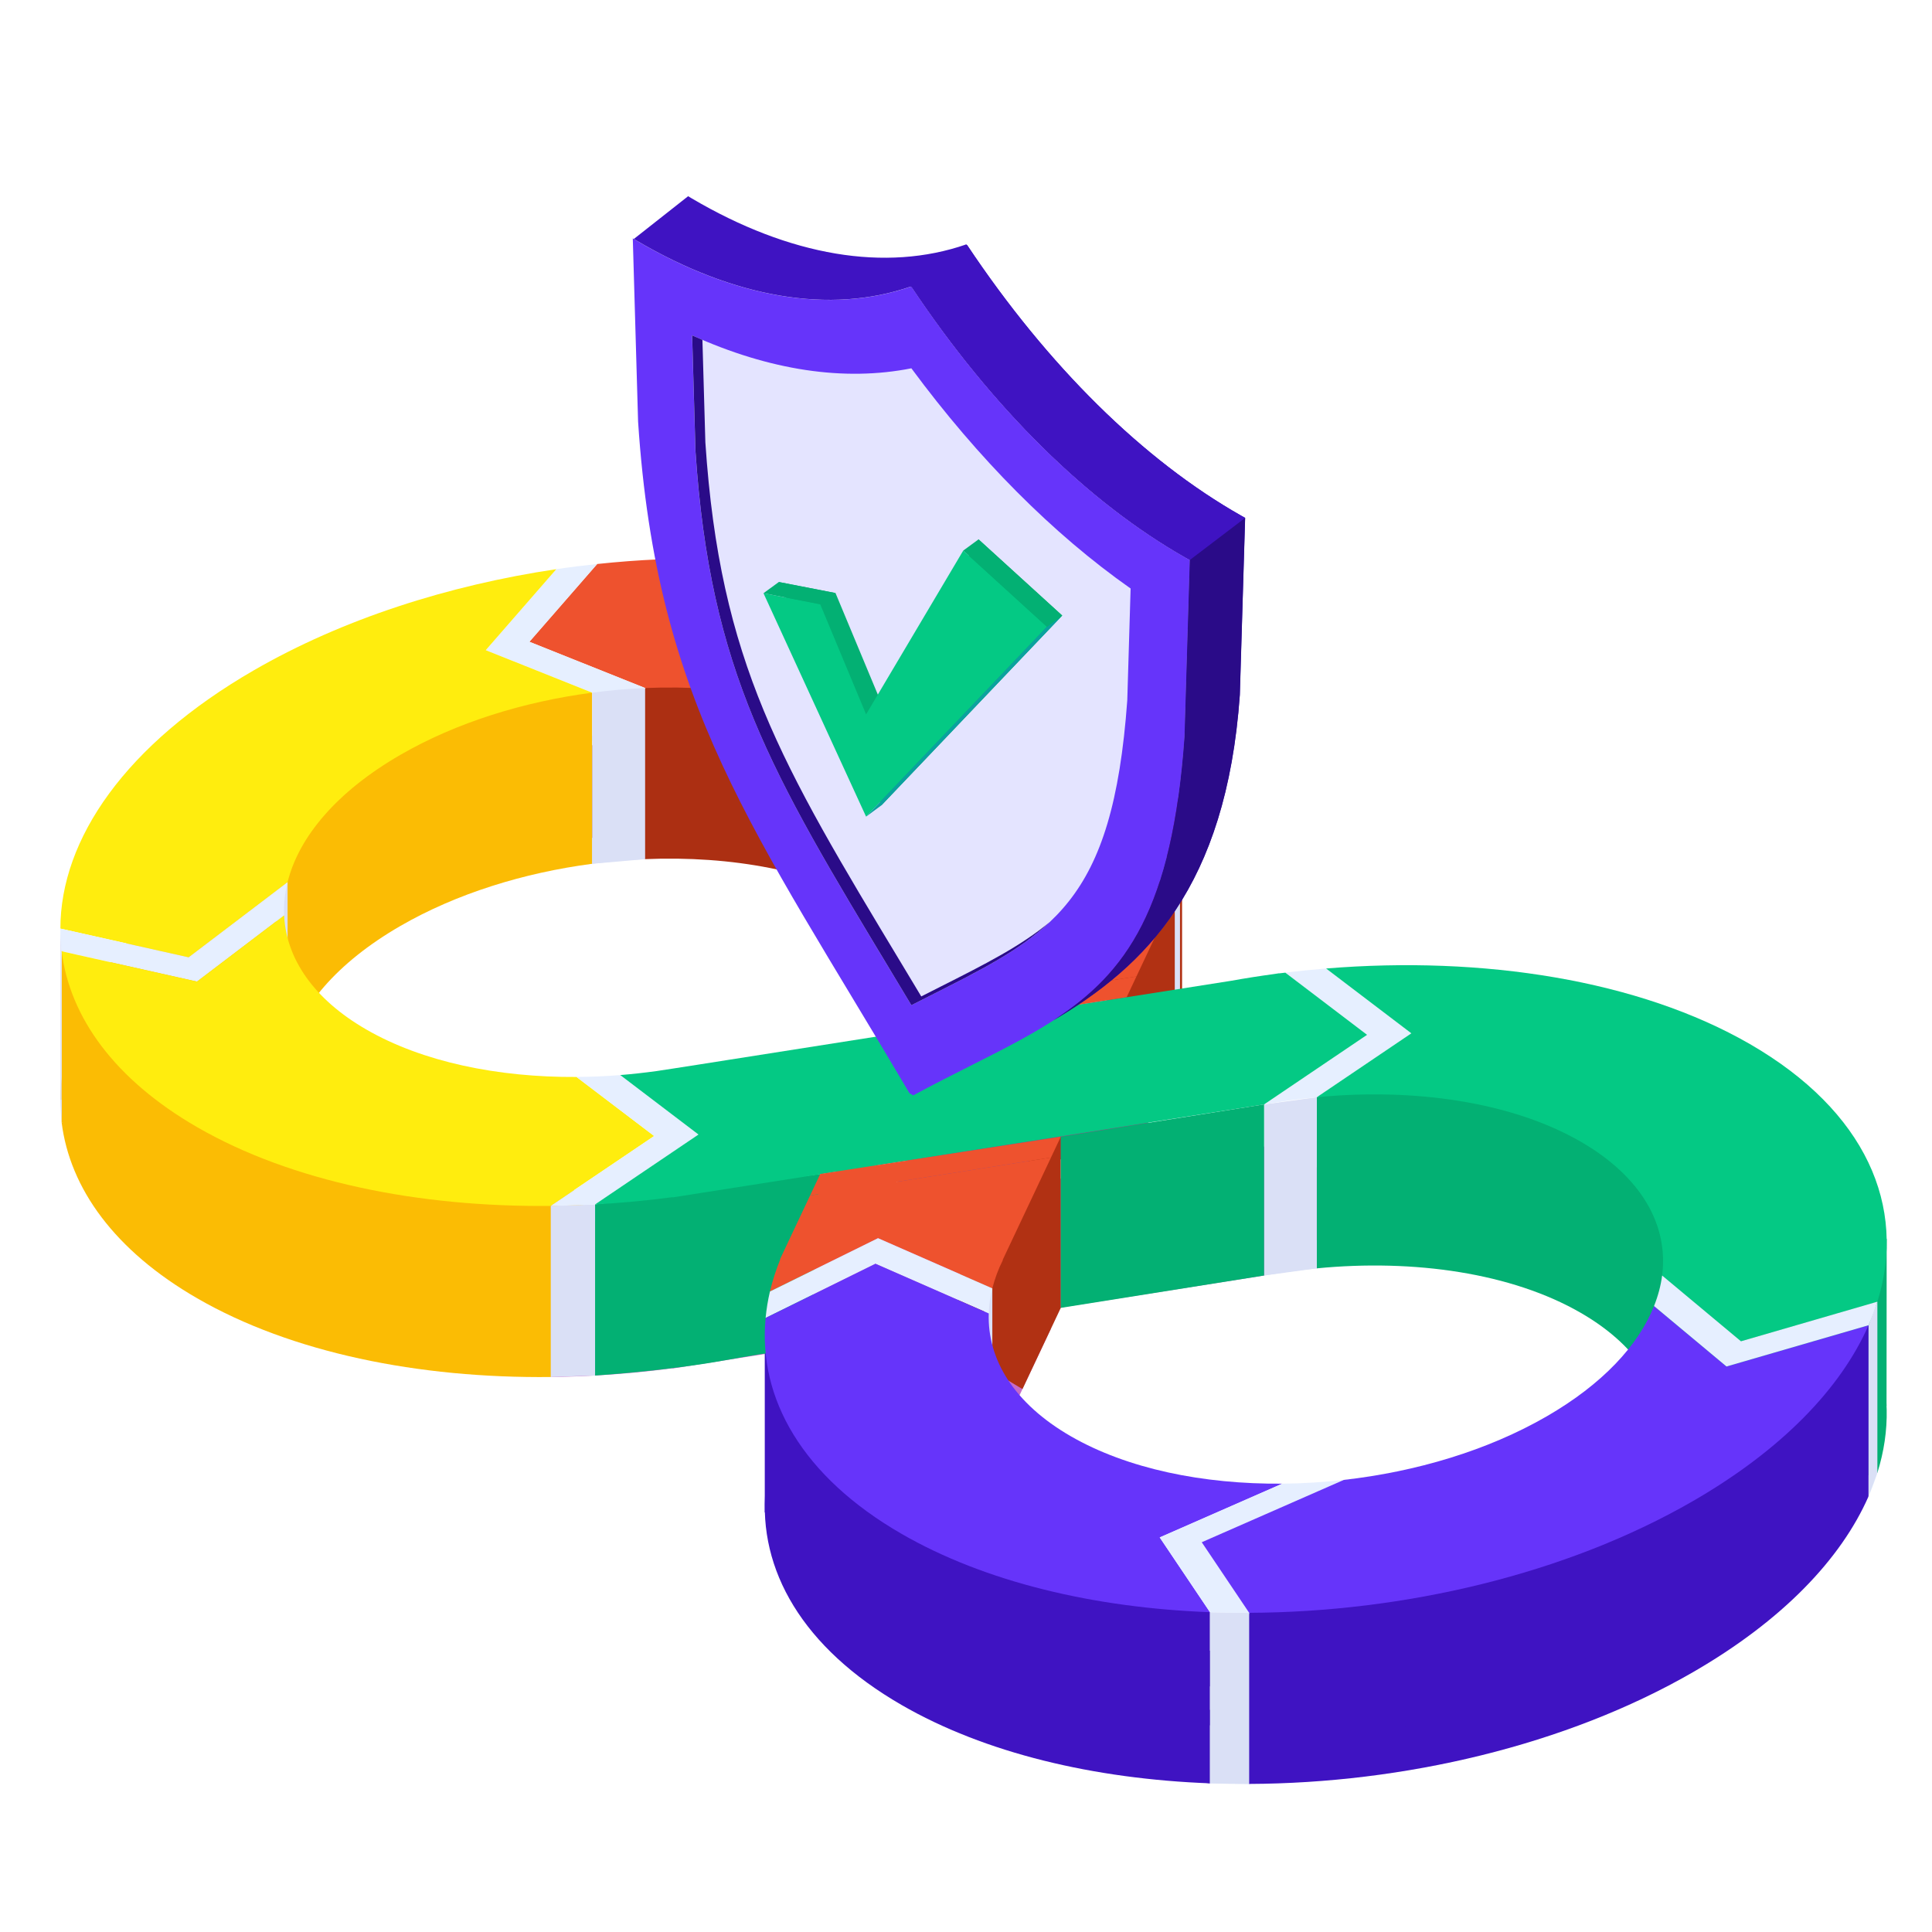 <svg width="128" height="128" viewBox="0 0 128 128" fill="none" xmlns="http://www.w3.org/2000/svg">
<path d="M74.642 77.407L58.681 79.918L54.343 89.115L70.279 86.65L74.642 77.407Z" fill="#954A83"/>
<path d="M75.291 76.031L59.351 78.496L58.681 79.917L74.642 77.406L75.291 76.031Z" fill="#E6EFFF"/>
<path d="M62.857 71.062C62.856 71.065 62.855 71.067 62.854 71.07L59.351 78.498L75.291 76.032L76.521 73.424C76.823 72.865 77.089 72.304 77.315 71.742L77.393 71.576L77.379 71.575C77.556 71.118 77.704 70.661 77.831 70.203L71.243 67.121L62.857 71.062Z" fill="#954A83"/>
<path d="M63.387 69.234C63.281 69.843 63.11 70.453 62.857 71.062L71.245 67.121L77.833 70.203C77.987 69.651 78.096 69.1 78.179 68.549L71.496 65.423L63.387 69.234Z" fill="#E6EFFF"/>
<path d="M42.741 56.92C48.456 56.679 54.016 57.699 58.062 60.035C62.253 62.454 63.981 65.811 63.386 69.233L71.495 65.422L78.178 68.548C79.008 62.966 76.11 57.515 69.269 53.565C61.544 49.104 54.517 43.541 43.577 44.709L35.075 53.856L42.741 56.92Z" fill="#AC2F12"/>
<path d="M39.232 57.228C40.401 57.074 41.574 56.97 42.742 56.921L35.075 53.857L39.565 48.705C38.661 48.801 37.758 48.913 36.858 49.046L32.182 54.412L39.232 57.228Z" fill="#DAE0F6"/>
<path d="M19.053 69.781C19.794 66.788 22.308 63.782 26.534 61.343C30.238 59.204 34.697 57.825 39.232 57.228L32.183 54.412L36.858 49.046C29.693 50.112 22.694 52.355 16.829 55.739C8.343 60.638 4.004 66.91 4.001 72.859L12.498 74.762L19.053 69.781Z" fill="#FBBC04"/>
<path d="M18.824 71.982C18.79 71.256 18.869 70.519 19.052 69.782L12.497 74.762L4 72.859C4 73.362 4.021 73.864 4.084 74.361L13.05 76.37L18.824 71.982Z" fill="#E6EFFF"/>
<path d="M36.489 76.614C31.273 76.647 18.957 74.82 18.824 71.982L13.05 76.37L4.083 74.361C4.629 78.738 7.593 82.857 13.064 86.015C19.308 89.62 27.718 91.324 36.489 91.231L43.34 86.601L36.489 76.614Z" fill="#FBBC04"/>
<path d="M41.093 82.562C40.124 82.639 39.157 82.682 38.196 82.688L43.342 86.6L36.49 91.23C37.466 91.219 38.444 91.185 39.426 91.13L46.276 86.5L41.093 82.562Z" fill="#C66BC6"/>
<path d="M83.75 84.506L85.169 84.283C85.857 84.179 86.548 84.1 87.241 84.032L93.505 79.798L87.857 75.504C86.957 75.577 86.055 75.667 85.156 75.779L90.572 79.897L83.75 84.506Z" fill="#DAE0F6"/>
<path d="M66.443 94.817L66.43 94.806L69.63 88.026L59.414 89.633L57.96 88.561L83.751 84.506L90.572 79.896L85.156 75.778C85.018 75.794 84.881 75.806 84.743 75.825L84.742 75.818L84.414 75.869C83.462 75.997 82.511 76.147 81.566 76.317L48.332 81.545C48.332 81.545 44.261 82.19 43.47 82.301C42.68 82.411 41.885 82.498 41.093 82.562L46.275 86.501L39.425 91.132C41.134 91.036 42.849 90.881 44.558 90.651L44.559 90.668L45.204 90.567C45.584 90.512 45.963 90.449 46.343 90.388L55.476 88.953C55.024 89.447 54.614 89.947 54.225 90.451L53.673 90.537L52.225 93.606C52.122 93.814 52.024 94.021 51.931 94.23L51.674 94.776L51.697 94.768C51.409 95.479 51.178 96.192 51.012 96.903L58.173 93.371L65.747 96.692C65.904 96.065 66.13 95.438 66.443 94.817Z" fill="#C66BC6"/>
<path d="M65.508 98.355C65.525 97.803 65.605 97.247 65.745 96.691L58.171 93.37L51.01 96.902C50.873 97.486 50.779 98.07 50.724 98.653L58.001 95.063L65.508 98.355Z" fill="#E6EFFF"/>
<path d="M84.954 109.634C79.704 109.678 74.673 108.646 70.935 106.488C67.181 104.321 65.408 101.4 65.507 98.356L58.001 95.066L50.724 98.655C50.218 103.998 53.165 109.169 59.73 112.958C65.26 116.151 72.489 117.862 80.165 118.15L76.835 113.196L84.954 109.634Z" fill="#3F13C2"/>
<path d="M89.033 109.384C87.671 109.538 86.306 109.622 84.954 109.634L76.836 113.195L80.165 118.149C81.026 118.182 81.892 118.193 82.762 118.19L79.62 113.514L89.033 109.384Z" fill="#DAE0F6"/>
<path d="M124.381 97.577C124.821 96.176 125.027 94.774 124.997 93.389C124.893 88.559 121.913 83.96 115.934 80.508C108.592 76.269 98.255 74.65 87.857 75.503L93.505 79.798L87.241 84.032C93.695 83.401 100.17 84.346 104.728 86.978C108.783 89.319 110.547 92.537 110.12 95.843L115.345 100.202L124.381 97.577Z" fill="#03B073"/>
<path d="M123.796 99.138L114.384 101.87L109.583 97.865C108.545 100.478 106.16 103.046 102.463 105.18C98.56 107.433 93.818 108.843 89.032 109.383L79.618 113.514L82.76 118.19C92.99 118.148 103.748 115.644 112.168 110.784C118.071 107.375 121.967 103.303 123.796 99.138Z" fill="#3F13C2"/>
<path d="M123.796 99.137C124.024 98.618 124.217 98.097 124.381 97.577L115.344 100.201L110.12 95.842C110.034 96.515 109.852 97.191 109.584 97.865L114.385 101.87L123.796 99.137Z" fill="#E6EFFF"/>
<path d="M70.279 86.65L54.343 89.115L53.672 90.537L69.63 88.027L70.279 86.65Z" fill="#E6EFFF"/>
<path d="M124.997 82.077L124.988 93.137L123.39 93.784L122.275 82.808L124.997 82.077Z" fill="#03B073"/>
<path d="M50.668 88.549V100.201L54.343 100.083L59.351 92.478L50.668 88.549Z" fill="#3F13C2"/>
<path d="M70.279 75.313V86.65C70.279 86.65 67.762 91.983 67.745 92.02C67.727 92.058 63.483 89.411 63.483 89.411C63.483 89.411 63.135 83.372 64.491 80.849C65.848 78.324 70.279 75.313 70.279 75.313Z" fill="#B13113"/>
<path d="M80.164 106.812V118.149C80.164 118.149 70.861 117.172 67.811 113.787C64.762 110.404 62.857 99.636 62.857 99.636L80.164 106.812Z" fill="#3F13C2"/>
<path d="M82.761 106.853L81.463 112.501L82.761 118.189C82.761 118.189 107.801 109.116 112.499 106.811C117.195 104.508 123.797 99.136 123.797 99.136V87.799L82.761 106.853Z" fill="#3F13C2"/>
<path d="M82.761 106.853V118.19L80.164 118.148V106.812L82.761 106.853Z" fill="#DAE0F6"/>
<path d="M123.796 87.8V99.137L124.381 97.577V86.24L123.796 87.8Z" fill="#DAE0F6"/>
<path d="M87.24 72.695V84.032C87.24 84.032 95.148 81.647 98.647 80.976C102.146 80.305 110.677 79.895 110.677 79.895C110.677 79.895 105.741 74.122 99.845 72.35C93.95 70.575 87.24 72.695 87.24 72.695Z" fill="#03B073"/>
<path d="M4.084 63.023V74.36L11.754 77.777L19.422 74.762L11.13 66.309L4.084 63.023Z" fill="#FBBC04"/>
<path d="M39.425 79.795V91.132C39.425 91.132 44.025 90.85 48.073 90.115C51.104 89.565 53.648 89.238 53.648 89.238L54.342 77.778L39.425 79.795Z" fill="#03B073"/>
<path d="M4.001 61.522V72.859L4.084 74.361V63.024L4.001 61.522Z" fill="#DAE0F6"/>
<path d="M65.745 85.354V89.291C65.745 89.291 65.312 87.738 65.229 86.897C65.145 86.056 65.745 85.354 65.745 85.354Z" fill="#DAE0F6"/>
<path d="M19.053 58.445V62.922C19.053 62.922 18.176 61.292 18.208 60.366C18.24 59.439 19.053 58.445 19.053 58.445Z" fill="#DAE0F6"/>
<path d="M39.232 57.228V45.891C39.232 45.891 35.111 44.646 28.113 47.298C21.116 49.951 19.423 54.584 19.423 54.584C19.423 54.584 25.27 56.885 29.712 57.076C34.151 57.267 39.232 57.228 39.232 57.228Z" fill="#FBBC04"/>
<path d="M39.232 45.891V57.228L42.741 56.919V45.584L40.702 45.413L39.232 45.891Z" fill="#DAE0F6"/>
<path d="M83.75 73.169V84.506L87.24 84.031V72.695L83.75 73.169Z" fill="#DAE0F6"/>
<path d="M36.489 79.894V91.231L39.425 91.132V79.795L36.489 79.894Z" fill="#DAE0F6"/>
<path d="M78.316 55.31V66.836C78.316 66.836 74.189 68.513 73.56 66.388C72.93 64.263 78.316 55.31 78.316 55.31Z" fill="#B13113"/>
<path d="M77.832 58.866V67.267L78.178 65.973V57.212L77.832 58.866Z" fill="#DAE0F6"/>
<path d="M74.642 66.07L58.681 68.581L54.343 77.778L70.279 75.313L74.642 66.07Z" fill="#954A83"/>
<path d="M75.291 64.694L59.351 67.16L58.681 68.581L74.642 66.07L75.291 64.694Z" fill="#EE522E"/>
<path d="M62.857 59.725C62.856 59.728 62.855 59.73 62.854 59.733L59.351 67.159L75.291 64.694L76.521 62.086C76.823 61.527 77.089 60.966 77.315 60.404L77.393 60.237L77.379 60.236C77.556 59.78 77.704 59.322 77.831 58.865L71.243 55.782L62.857 59.725Z" fill="#EE522E"/>
<path d="M63.386 57.897C63.28 58.506 63.11 59.116 62.857 59.725L71.245 55.784L77.833 58.866C77.987 58.314 78.096 57.763 78.179 57.212L71.496 54.086L63.386 57.897Z" fill="#E6EFFF"/>
<path d="M42.741 45.584C48.456 45.343 54.016 46.362 58.062 48.699C62.253 51.118 63.981 54.474 63.386 57.897L71.495 54.086L78.178 57.212C79.008 51.63 76.11 46.179 69.269 42.228C61.543 37.768 50.503 36.199 39.564 37.367L35.074 42.519L42.741 45.584Z" fill="#EE522E"/>
<path d="M39.232 45.891C39.816 45.815 40.401 45.75 40.987 45.698C41.572 45.647 42.157 45.607 42.742 45.583L35.075 42.519L39.565 37.367C38.661 37.463 37.758 37.575 36.858 37.708L32.182 43.074L39.232 45.891Z" fill="#E6EFFF"/>
<path d="M19.053 58.445C19.794 55.452 22.308 52.446 26.534 50.006C30.238 47.867 34.697 46.488 39.232 45.891L32.182 43.075L36.858 37.709C29.693 38.775 22.694 41.018 16.829 44.402C8.343 49.301 4.004 55.573 4.001 61.522L12.498 63.425L19.053 58.445Z" fill="#FFED0E"/>
<path d="M18.824 60.645C18.789 59.919 18.869 59.182 19.052 58.445L12.497 63.425L4 61.522C4 62.025 4.021 62.527 4.083 63.024L13.05 65.033L18.824 60.645Z" fill="#E6EFFF"/>
<path d="M38.195 71.352C32.979 71.384 27.986 70.354 24.27 68.208C20.75 66.177 18.957 63.483 18.824 60.645L13.05 65.033L4.083 63.024C4.629 67.401 7.593 71.52 13.063 74.678C19.308 78.282 27.717 79.987 36.488 79.894L43.34 75.264L38.195 71.352Z" fill="#FFED0E"/>
<path d="M41.093 71.226C40.124 71.303 39.157 71.346 38.196 71.351L43.342 75.264L36.49 79.894C37.465 79.883 38.444 79.849 39.425 79.794L46.276 75.164L41.093 71.226Z" fill="#E6EFFF"/>
<path d="M83.75 73.169L85.168 72.946C85.857 72.842 86.548 72.763 87.24 72.695L93.505 68.461L87.857 64.166C86.957 64.24 86.055 64.329 85.156 64.442L90.572 68.56L83.75 73.169Z" fill="#E6EFFF"/>
<path d="M85.156 64.441C85.018 64.457 84.881 64.469 84.743 64.488L84.742 64.481L84.414 64.532C83.462 64.661 82.511 64.81 81.566 64.98L48.332 70.208C48.332 70.208 44.261 70.853 43.47 70.964C42.68 71.074 41.885 71.161 41.093 71.225L46.275 75.165L39.425 79.795C41.134 79.7 42.849 79.544 44.558 79.315L44.559 79.331L45.204 79.23C45.584 79.175 45.963 79.112 46.342 79.051L55.476 77.616C55.369 77.734 55.27 77.852 55.167 77.97C56.165 77.703 57.308 77.565 58.37 77.526L57.961 77.225L83.751 73.17L90.573 68.56L85.156 64.441Z" fill="#04C984"/>
<path d="M59.414 78.297L58.739 77.799C58.117 77.925 57.494 78.047 56.874 78.178C56.152 78.331 55.405 78.539 54.664 78.564C54.515 78.747 54.366 78.93 54.224 79.114L53.672 79.201L52.224 82.269C52.121 82.476 52.023 82.684 51.93 82.893L51.673 83.439L51.696 83.431C51.408 84.142 51.177 84.855 51.011 85.567L58.172 82.034L65.746 85.356C65.904 84.729 66.131 84.103 66.444 83.481L66.431 83.47L69.631 76.69L59.414 78.297Z" fill="#EE522E"/>
<path d="M65.508 87.019C65.525 86.467 65.605 85.911 65.745 85.355L58.171 82.033L51.01 85.566C50.873 86.15 50.779 86.734 50.724 87.316L58.001 83.727L65.508 87.019Z" fill="#E6EFFF"/>
<path d="M84.954 98.297C79.704 98.341 74.673 97.309 70.935 95.15C67.181 92.983 65.408 90.063 65.507 87.019L58.001 83.728L50.724 87.317C50.218 92.66 53.165 97.831 59.73 101.621C65.26 104.813 72.489 106.525 80.165 106.812L76.835 101.858L84.954 98.297Z" fill="#6634FA"/>
<path d="M89.033 98.047C87.671 98.201 86.306 98.285 84.954 98.297L76.835 101.859L80.165 106.813C81.026 106.845 81.892 106.857 82.762 106.854L79.619 102.178L89.033 98.047Z" fill="#E6EFFF"/>
<path d="M124.381 86.24C126.354 79.951 123.625 73.612 115.934 69.171C108.591 64.932 98.255 63.312 87.857 64.166L93.505 68.46L87.24 72.694C93.695 72.064 100.17 73.008 104.728 75.64C108.783 77.981 110.547 81.199 110.12 84.505L115.344 88.864L124.381 86.24Z" fill="#04C984"/>
<path d="M123.796 87.8L114.384 90.534L109.583 86.529C108.545 89.142 106.16 91.71 102.463 93.843C98.56 96.097 93.818 97.507 89.032 98.047L79.618 102.177L82.76 106.853C92.99 106.812 103.748 104.308 112.168 99.447C118.071 96.038 121.967 91.966 123.796 87.8Z" fill="#6634FA"/>
<path d="M123.796 87.8C124.024 87.281 124.216 86.76 124.38 86.24L115.344 88.864L110.12 84.505C110.034 85.177 109.852 85.854 109.584 86.528L114.385 90.533L123.796 87.8Z" fill="#E6EFFF"/>
<path d="M54.343 77.778L53.672 79.201L69.63 76.69L70.279 75.313L54.343 77.778Z" fill="#EE522E"/>
<path d="M83.749 73.169V84.506L70.279 86.65V75.313L83.749 73.169Z" fill="#03B073"/>
<path d="M78.579 36.963C72.086 33.29 65.735 27.022 60.412 19.034L60.338 18.991C55.014 20.832 48.664 19.766 42.171 15.941L41.924 15.794L42.275 27.931C43.509 46.744 49.925 54.931 60.252 72.422L60.503 72.57C70.829 67.003 77.245 66.224 78.479 48.836L78.83 37.106L78.583 36.967L78.579 36.963Z" fill="#6634FA"/>
<path d="M82.243 34.169C75.75 30.496 69.4 24.228 64.076 16.24L64.003 16.197C58.679 18.038 52.329 16.972 45.836 13.147L45.589 13L41.993 15.833L42.171 15.937C48.664 19.762 55.014 20.827 60.338 18.986L60.412 19.03C65.735 27.017 72.086 33.285 78.579 36.959L78.826 37.097L78.475 48.828C77.669 60.177 74.659 64.448 69.79 67.597C75.871 64.006 81.234 58.795 82.139 46.038L82.49 34.308L82.243 34.169Z" fill="#3F13C2"/>
<path d="M82.495 34.312L82.248 34.173C75.755 30.5 69.404 24.232 64.081 16.244L64.007 16.201L60.342 18.99L60.416 19.034C65.74 27.021 72.09 33.289 78.583 36.963L78.83 37.101L82.495 34.312Z" fill="#3F13C2"/>
<path d="M78.83 37.101L78.479 48.831C77.674 60.181 74.663 64.452 69.794 67.601C75.876 64.01 81.239 58.799 82.144 46.042L82.495 34.312L78.83 37.101Z" fill="#2A0B88"/>
<path d="M59.095 64.461C51.077 51.162 47.048 44.474 46.074 29.881L45.853 22.218C50.999 24.544 55.933 25.285 60.381 24.401C64.826 30.418 69.76 35.373 74.906 38.99L74.685 46.398C73.714 59.869 69.681 61.905 61.663 65.947C61.243 66.159 60.819 66.375 60.381 66.596C59.944 65.873 59.515 65.158 59.099 64.465L59.095 64.461Z" fill="#E4E4FF"/>
<path d="M62.318 65.366C61.898 65.578 61.473 65.795 61.035 66.016C60.598 65.292 60.169 64.577 59.753 63.884C51.735 50.586 47.703 43.898 46.732 29.304L46.537 22.517C46.312 22.421 46.082 22.322 45.857 22.222L46.078 29.885C47.048 44.478 51.081 51.171 59.099 64.465C59.519 65.162 59.948 65.873 60.381 66.596C60.819 66.375 61.243 66.159 61.664 65.946C64.934 64.296 67.542 62.983 69.547 61.086C67.637 62.68 65.246 63.889 62.318 65.366Z" fill="#2A0B88"/>
<path d="M51.598 38.56L58.395 53.357L70.375 40.782L64.832 35.735L58.395 46.587L55.354 39.29L51.598 38.56Z" fill="#03B073"/>
<path d="M50.583 39.302L57.38 54.103L69.36 41.524L63.817 36.477L57.38 47.329L54.34 40.032L50.583 39.302Z" fill="#04C984"/>
<path d="M70.375 40.783L69.36 41.525L57.38 54.103L58.395 53.357L70.375 40.783Z" fill="#0BA19F"/>
<path d="M51.598 38.56L50.583 39.302L54.34 40.033L55.354 39.291L51.598 38.56Z" fill="#03B073"/>
<path d="M69.36 41.525L63.817 36.477L64.832 35.735L70.375 40.782L69.36 41.525Z" fill="#03B073"/>
</svg>
